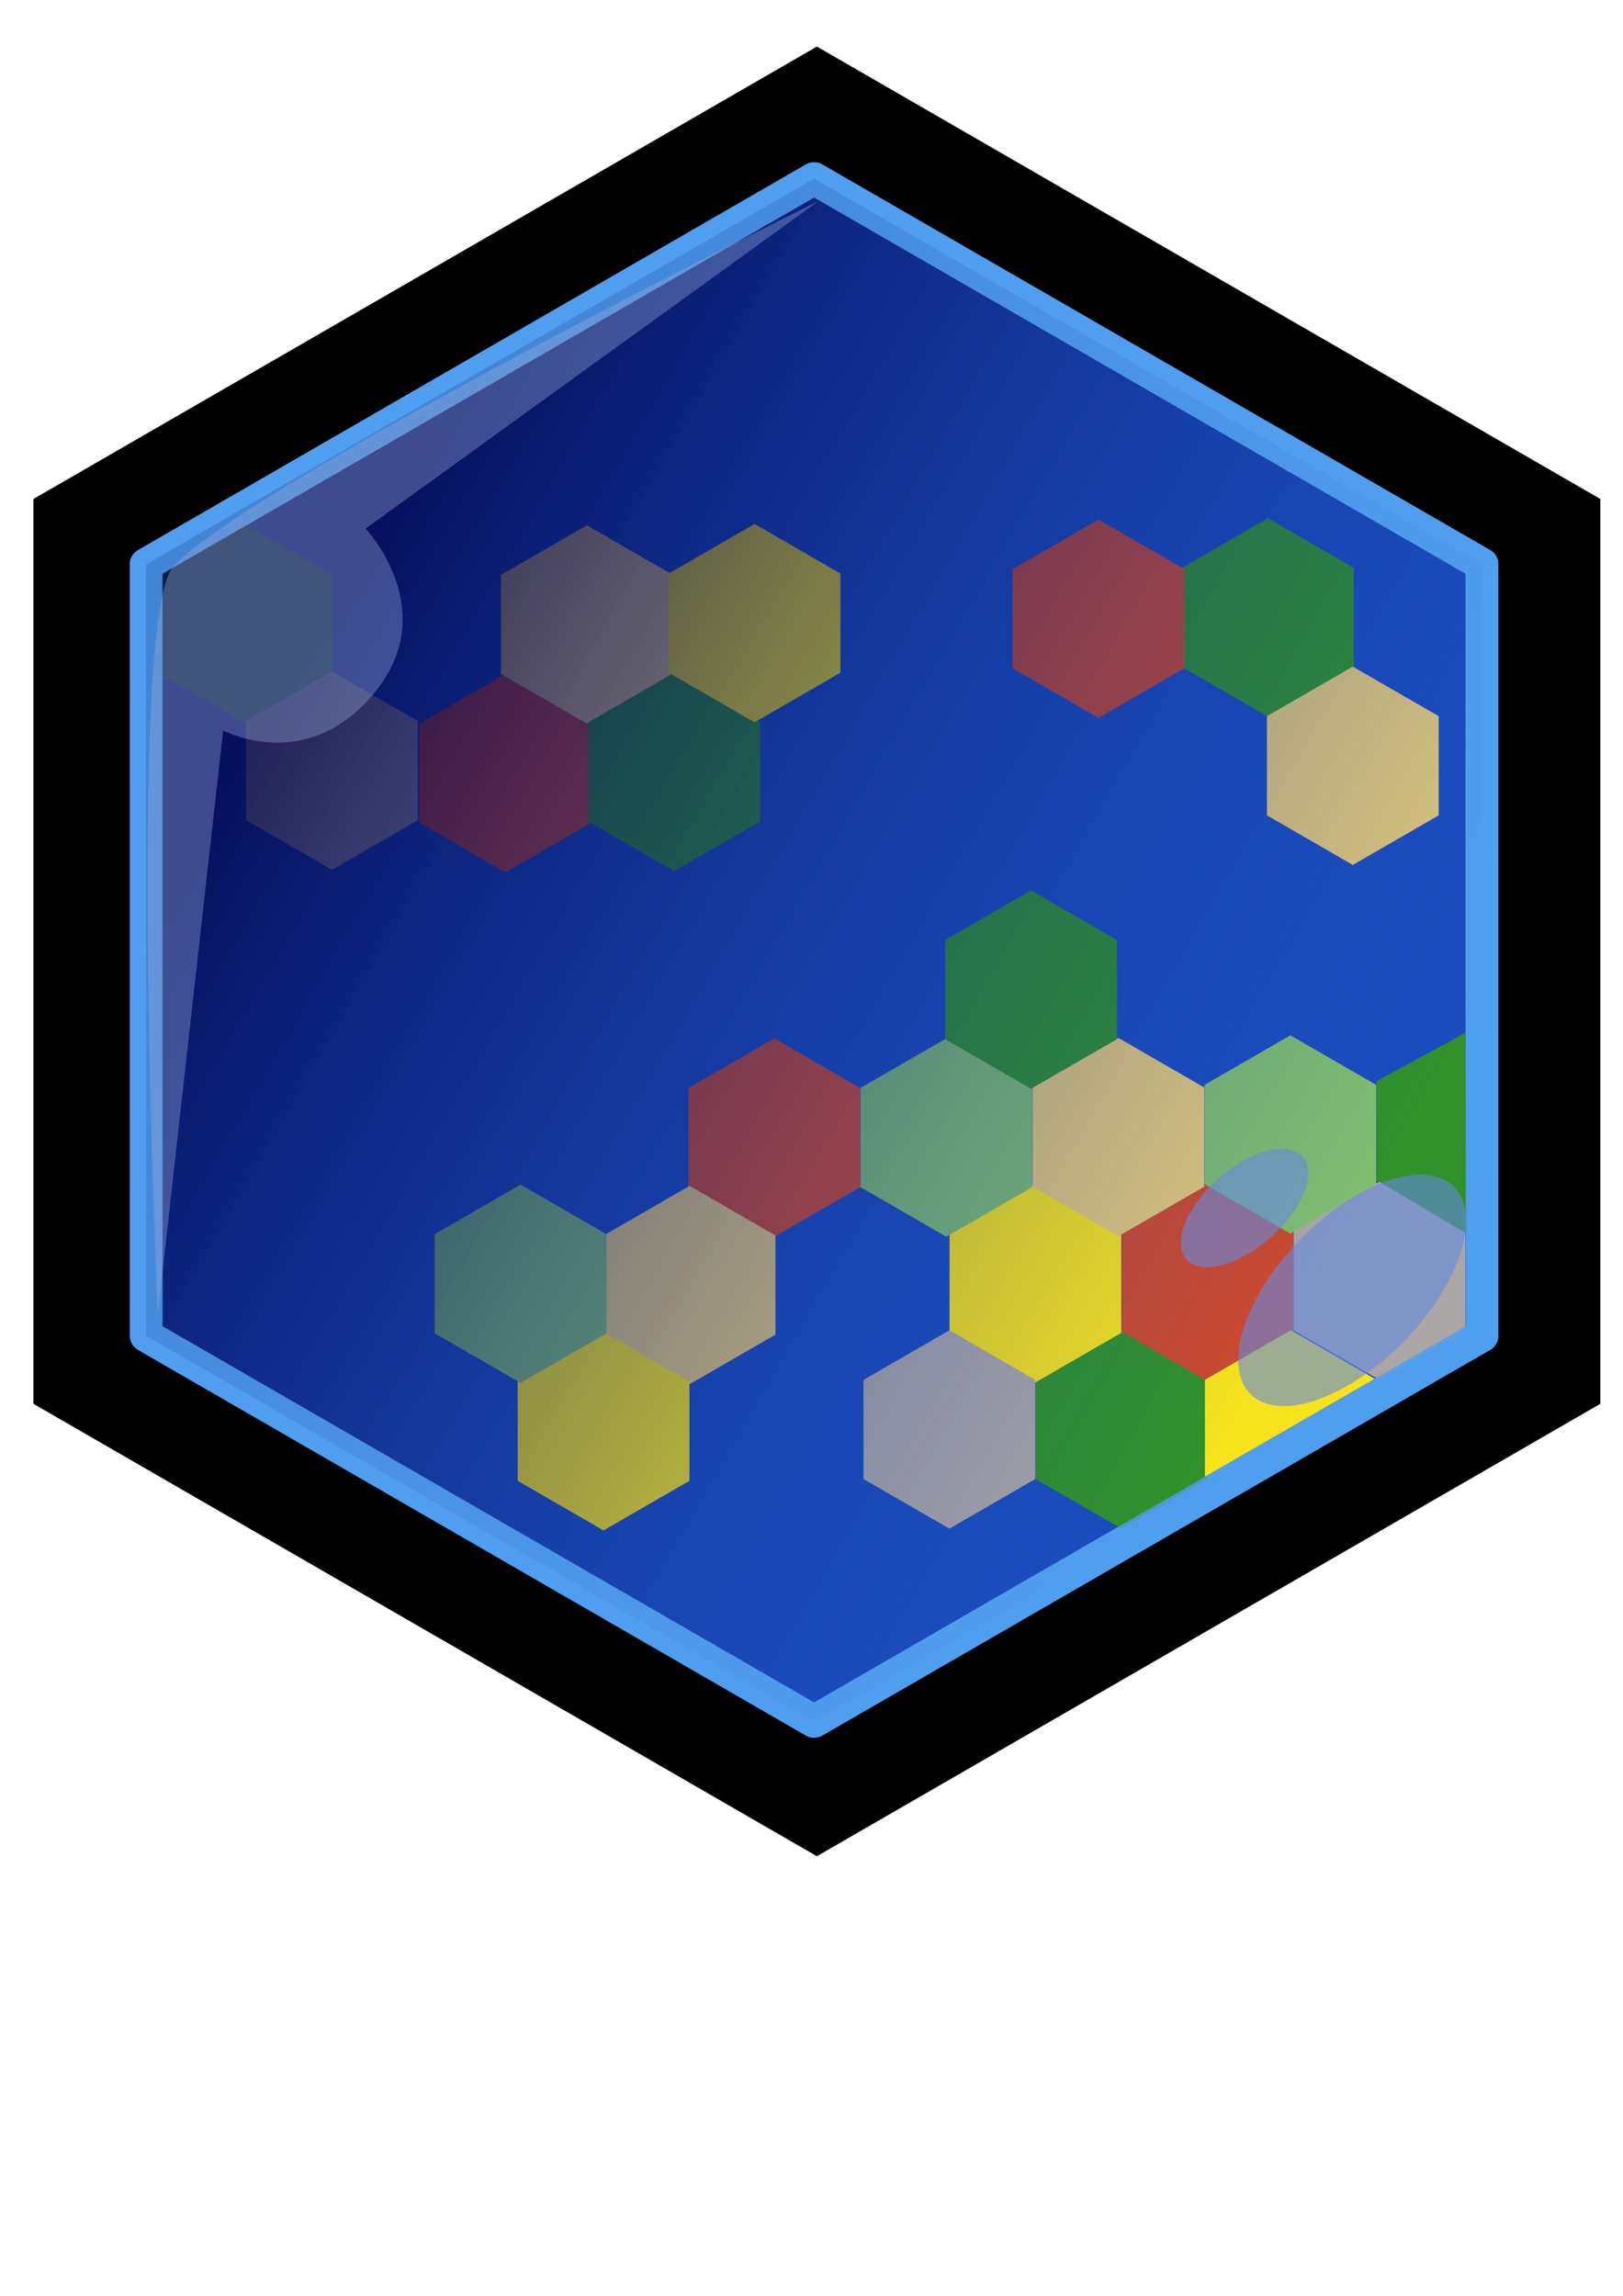 <?xml version="1.0" encoding="UTF-8" standalone="no"?>
<!-- Created with Inkscape (http://www.inkscape.org/) -->

<svg
   xmlns:dc="http://purl.org/dc/elements/1.1/"
   xmlns:cc="http://creativecommons.org/ns#"
   xmlns:rdf="http://www.w3.org/1999/02/22-rdf-syntax-ns#"
   xmlns:svg="http://www.w3.org/2000/svg"
   xmlns="http://www.w3.org/2000/svg"
   xmlns:xlink="http://www.w3.org/1999/xlink"
   xmlns:sodipodi="http://sodipodi.sourceforge.net/DTD/sodipodi-0.dtd"
   xmlns:inkscape="http://www.inkscape.org/namespaces/inkscape"
   width="744.094"
   height="1052.362"
   id="svg2"
   version="1.1"
   inkscape:version="0.47 r22583"
   sodipodi:docname="icon.svg"
   inkscape:export-filename="/home/Craig/Desktop/assets/icon.png"
   inkscape:export-xdpi="90"
   inkscape:export-ydpi="90">
  <defs
     id="defs4">
    <linearGradient
       id="linearGradient5080">
      <stop
         id="stop5082"
         offset="0"
         style="stop-color:#000000;stop-opacity:1;" />
      <stop
         id="stop5084"
         offset="1"
         style="stop-color:#a8a8a8;stop-opacity:0;" />
    </linearGradient>
    <linearGradient
       id="linearGradient4282">
      <stop
         style="stop-color:#000146;stop-opacity:1;"
         offset="0"
         id="stop4284" />
      <stop
         style="stop-color:#1b4cbd;stop-opacity:0;"
         offset="1"
         id="stop4286" />
    </linearGradient>
    <inkscape:perspective
       sodipodi:type="inkscape:persp3d"
       inkscape:vp_x="0 : 526.18109 : 1"
       inkscape:vp_y="0 : 1000 : 0"
       inkscape:vp_z="744.09448 : 526.18109 : 1"
       inkscape:persp3d-origin="372.04724 : 350.78739 : 1"
       id="perspective10" />
    <inkscape:perspective
       id="perspective3602"
       inkscape:persp3d-origin="0.5 : 0.33333333 : 1"
       inkscape:vp_z="1 : 0.5 : 1"
       inkscape:vp_y="0 : 1000 : 0"
       inkscape:vp_x="0 : 0.5 : 1"
       sodipodi:type="inkscape:persp3d" />
    <inkscape:perspective
       id="perspective3624"
       inkscape:persp3d-origin="0.5 : 0.33333333 : 1"
       inkscape:vp_z="1 : 0.5 : 1"
       inkscape:vp_y="0 : 1000 : 0"
       inkscape:vp_x="0 : 0.5 : 1"
       sodipodi:type="inkscape:persp3d" />
    <inkscape:perspective
       id="perspective3646"
       inkscape:persp3d-origin="0.5 : 0.33333333 : 1"
       inkscape:vp_z="1 : 0.5 : 1"
       inkscape:vp_y="0 : 1000 : 0"
       inkscape:vp_x="0 : 0.5 : 1"
       sodipodi:type="inkscape:persp3d" />
    <inkscape:perspective
       id="perspective3668"
       inkscape:persp3d-origin="0.5 : 0.33333333 : 1"
       inkscape:vp_z="1 : 0.5 : 1"
       inkscape:vp_y="0 : 1000 : 0"
       inkscape:vp_x="0 : 0.5 : 1"
       sodipodi:type="inkscape:persp3d" />
    <inkscape:perspective
       id="perspective3690"
       inkscape:persp3d-origin="0.5 : 0.33333333 : 1"
       inkscape:vp_z="1 : 0.5 : 1"
       inkscape:vp_y="0 : 1000 : 0"
       inkscape:vp_x="0 : 0.5 : 1"
       sodipodi:type="inkscape:persp3d" />
    <inkscape:perspective
       id="perspective3712"
       inkscape:persp3d-origin="0.5 : 0.33333333 : 1"
       inkscape:vp_z="1 : 0.5 : 1"
       inkscape:vp_y="0 : 1000 : 0"
       inkscape:vp_x="0 : 0.5 : 1"
       sodipodi:type="inkscape:persp3d" />
    <inkscape:perspective
       id="perspective3734"
       inkscape:persp3d-origin="0.5 : 0.33333333 : 1"
       inkscape:vp_z="1 : 0.5 : 1"
       inkscape:vp_y="0 : 1000 : 0"
       inkscape:vp_x="0 : 0.5 : 1"
       sodipodi:type="inkscape:persp3d" />
    <inkscape:perspective
       id="perspective3756"
       inkscape:persp3d-origin="0.5 : 0.33333333 : 1"
       inkscape:vp_z="1 : 0.5 : 1"
       inkscape:vp_y="0 : 1000 : 0"
       inkscape:vp_x="0 : 0.5 : 1"
       sodipodi:type="inkscape:persp3d" />
    <inkscape:perspective
       id="perspective3778"
       inkscape:persp3d-origin="0.5 : 0.33333333 : 1"
       inkscape:vp_z="1 : 0.5 : 1"
       inkscape:vp_y="0 : 1000 : 0"
       inkscape:vp_x="0 : 0.5 : 1"
       sodipodi:type="inkscape:persp3d" />
    <inkscape:perspective
       id="perspective3800"
       inkscape:persp3d-origin="0.5 : 0.33333333 : 1"
       inkscape:vp_z="1 : 0.5 : 1"
       inkscape:vp_y="0 : 1000 : 0"
       inkscape:vp_x="0 : 0.5 : 1"
       sodipodi:type="inkscape:persp3d" />
    <inkscape:perspective
       id="perspective3822"
       inkscape:persp3d-origin="0.5 : 0.33333333 : 1"
       inkscape:vp_z="1 : 0.5 : 1"
       inkscape:vp_y="0 : 1000 : 0"
       inkscape:vp_x="0 : 0.5 : 1"
       sodipodi:type="inkscape:persp3d" />
    <inkscape:perspective
       id="perspective3857"
       inkscape:persp3d-origin="0.5 : 0.33333333 : 1"
       inkscape:vp_z="1 : 0.5 : 1"
       inkscape:vp_y="0 : 1000 : 0"
       inkscape:vp_x="0 : 0.5 : 1"
       sodipodi:type="inkscape:persp3d" />
    <inkscape:perspective
       id="perspective3879"
       inkscape:persp3d-origin="0.5 : 0.33333333 : 1"
       inkscape:vp_z="1 : 0.5 : 1"
       inkscape:vp_y="0 : 1000 : 0"
       inkscape:vp_x="0 : 0.5 : 1"
       sodipodi:type="inkscape:persp3d" />
    <inkscape:perspective
       id="perspective3901"
       inkscape:persp3d-origin="0.5 : 0.33333333 : 1"
       inkscape:vp_z="1 : 0.5 : 1"
       inkscape:vp_y="0 : 1000 : 0"
       inkscape:vp_x="0 : 0.5 : 1"
       sodipodi:type="inkscape:persp3d" />
    <inkscape:perspective
       id="perspective3923"
       inkscape:persp3d-origin="0.5 : 0.33333333 : 1"
       inkscape:vp_z="1 : 0.5 : 1"
       inkscape:vp_y="0 : 1000 : 0"
       inkscape:vp_x="0 : 0.5 : 1"
       sodipodi:type="inkscape:persp3d" />
    <inkscape:perspective
       id="perspective3945"
       inkscape:persp3d-origin="0.5 : 0.33333333 : 1"
       inkscape:vp_z="1 : 0.5 : 1"
       inkscape:vp_y="0 : 1000 : 0"
       inkscape:vp_x="0 : 0.5 : 1"
       sodipodi:type="inkscape:persp3d" />
    <inkscape:perspective
       id="perspective3967"
       inkscape:persp3d-origin="0.5 : 0.33333333 : 1"
       inkscape:vp_z="1 : 0.5 : 1"
       inkscape:vp_y="0 : 1000 : 0"
       inkscape:vp_x="0 : 0.5 : 1"
       sodipodi:type="inkscape:persp3d" />
    <inkscape:perspective
       id="perspective3989"
       inkscape:persp3d-origin="0.5 : 0.33333333 : 1"
       inkscape:vp_z="1 : 0.5 : 1"
       inkscape:vp_y="0 : 1000 : 0"
       inkscape:vp_x="0 : 0.5 : 1"
       sodipodi:type="inkscape:persp3d" />
    <inkscape:perspective
       id="perspective4011"
       inkscape:persp3d-origin="0.5 : 0.33333333 : 1"
       inkscape:vp_z="1 : 0.5 : 1"
       inkscape:vp_y="0 : 1000 : 0"
       inkscape:vp_x="0 : 0.5 : 1"
       sodipodi:type="inkscape:persp3d" />
    <inkscape:perspective
       id="perspective4033"
       inkscape:persp3d-origin="0.5 : 0.33333333 : 1"
       inkscape:vp_z="1 : 0.5 : 1"
       inkscape:vp_y="0 : 1000 : 0"
       inkscape:vp_x="0 : 0.5 : 1"
       sodipodi:type="inkscape:persp3d" />
    <inkscape:perspective
       id="perspective4055"
       inkscape:persp3d-origin="0.5 : 0.33333333 : 1"
       inkscape:vp_z="1 : 0.5 : 1"
       inkscape:vp_y="0 : 1000 : 0"
       inkscape:vp_x="0 : 0.5 : 1"
       sodipodi:type="inkscape:persp3d" />
    <inkscape:perspective
       id="perspective4077"
       inkscape:persp3d-origin="0.5 : 0.33333333 : 1"
       inkscape:vp_z="1 : 0.5 : 1"
       inkscape:vp_y="0 : 1000 : 0"
       inkscape:vp_x="0 : 0.5 : 1"
       sodipodi:type="inkscape:persp3d" />
    <inkscape:perspective
       id="perspective4099"
       inkscape:persp3d-origin="0.5 : 0.33333333 : 1"
       inkscape:vp_z="1 : 0.5 : 1"
       inkscape:vp_y="0 : 1000 : 0"
       inkscape:vp_x="0 : 0.5 : 1"
       sodipodi:type="inkscape:persp3d" />
    <inkscape:perspective
       id="perspective4121"
       inkscape:persp3d-origin="0.5 : 0.33333333 : 1"
       inkscape:vp_z="1 : 0.5 : 1"
       inkscape:vp_y="0 : 1000 : 0"
       inkscape:vp_x="0 : 0.5 : 1"
       sodipodi:type="inkscape:persp3d" />
    <inkscape:perspective
       id="perspective4143"
       inkscape:persp3d-origin="0.5 : 0.33333333 : 1"
       inkscape:vp_z="1 : 0.5 : 1"
       inkscape:vp_y="0 : 1000 : 0"
       inkscape:vp_x="0 : 0.5 : 1"
       sodipodi:type="inkscape:persp3d" />
    <inkscape:perspective
       id="perspective4143-4"
       inkscape:persp3d-origin="0.5 : 0.33333333 : 1"
       inkscape:vp_z="1 : 0.5 : 1"
       inkscape:vp_y="0 : 1000 : 0"
       inkscape:vp_x="0 : 0.5 : 1"
       sodipodi:type="inkscape:persp3d" />
    <inkscape:perspective
       id="perspective4174"
       inkscape:persp3d-origin="0.5 : 0.33333333 : 1"
       inkscape:vp_z="1 : 0.5 : 1"
       inkscape:vp_y="0 : 1000 : 0"
       inkscape:vp_x="0 : 0.5 : 1"
       sodipodi:type="inkscape:persp3d" />
    <inkscape:perspective
       id="perspective4196"
       inkscape:persp3d-origin="0.5 : 0.33333333 : 1"
       inkscape:vp_z="1 : 0.5 : 1"
       inkscape:vp_y="0 : 1000 : 0"
       inkscape:vp_x="0 : 0.5 : 1"
       sodipodi:type="inkscape:persp3d" />
    <inkscape:perspective
       id="perspective4220"
       inkscape:persp3d-origin="0.5 : 0.33333333 : 1"
       inkscape:vp_z="1 : 0.5 : 1"
       inkscape:vp_y="0 : 1000 : 0"
       inkscape:vp_x="0 : 0.5 : 1"
       sodipodi:type="inkscape:persp3d" />
    <inkscape:perspective
       id="perspective4246"
       inkscape:persp3d-origin="0.5 : 0.33333333 : 1"
       inkscape:vp_z="1 : 0.5 : 1"
       inkscape:vp_y="0 : 1000 : 0"
       inkscape:vp_x="0 : 0.5 : 1"
       sodipodi:type="inkscape:persp3d" />
    <inkscape:perspective
       id="perspective4268"
       inkscape:persp3d-origin="0.5 : 0.33333333 : 1"
       inkscape:vp_z="1 : 0.5 : 1"
       inkscape:vp_y="0 : 1000 : 0"
       inkscape:vp_x="0 : 0.5 : 1"
       sodipodi:type="inkscape:persp3d" />
    <linearGradient
       inkscape:collect="always"
       xlink:href="#linearGradient4282"
       id="linearGradient4292"
       x1="4.593"
       y1="174.897"
       x2="478.929"
       y2="448.755"
       gradientUnits="userSpaceOnUse" />
    <inkscape:perspective
       id="perspective4872"
       inkscape:persp3d-origin="0.5 : 0.33333333 : 1"
       inkscape:vp_z="1 : 0.5 : 1"
       inkscape:vp_y="0 : 1000 : 0"
       inkscape:vp_x="0 : 0.5 : 1"
       sodipodi:type="inkscape:persp3d" />
    <inkscape:perspective
       id="perspective4894"
       inkscape:persp3d-origin="0.5 : 0.33333333 : 1"
       inkscape:vp_z="1 : 0.5 : 1"
       inkscape:vp_y="0 : 1000 : 0"
       inkscape:vp_x="0 : 0.5 : 1"
       sodipodi:type="inkscape:persp3d" />
    <inkscape:perspective
       id="perspective4919"
       inkscape:persp3d-origin="0.5 : 0.33333333 : 1"
       inkscape:vp_z="1 : 0.5 : 1"
       inkscape:vp_y="0 : 1000 : 0"
       inkscape:vp_x="0 : 0.5 : 1"
       sodipodi:type="inkscape:persp3d" />
    <linearGradient
       inkscape:collect="always"
       xlink:href="#linearGradient4282-4"
       id="linearGradient4292-6"
       x1="4.593"
       y1="174.897"
       x2="478.929"
       y2="448.755"
       gradientUnits="userSpaceOnUse" />
    <linearGradient
       id="linearGradient4282-4">
      <stop
         style="stop-color:#000146;stop-opacity:1;"
         offset="0"
         id="stop4284-7" />
      <stop
         style="stop-color:#1b4cbd;stop-opacity:0;"
         offset="1"
         id="stop4286-3" />
    </linearGradient>
    <linearGradient
       inkscape:collect="always"
       xlink:href="#linearGradient5080"
       id="linearGradient4957"
       x1="889.572"
       y1="457.528"
       x2="1349.077"
       y2="917.033"
       gradientUnits="userSpaceOnUse"
       gradientTransform="matrix(1.11,0,0,1.148,-111.88,832.36)" />
    <inkscape:perspective
       id="perspective4967"
       inkscape:persp3d-origin="0.5 : 0.33333333 : 1"
       inkscape:vp_z="1 : 0.5 : 1"
       inkscape:vp_y="0 : 1000 : 0"
       inkscape:vp_x="0 : 0.5 : 1"
       sodipodi:type="inkscape:persp3d" />
    <linearGradient
       inkscape:collect="always"
       xlink:href="#linearGradient4282-8"
       id="linearGradient4292-3"
       x1="4.593"
       y1="174.897"
       x2="478.929"
       y2="448.755"
       gradientUnits="userSpaceOnUse" />
    <linearGradient
       id="linearGradient4282-8">
      <stop
         style="stop-color:#000146;stop-opacity:1;"
         offset="0"
         id="stop4284-0" />
      <stop
         style="stop-color:#1b4cbd;stop-opacity:0;"
         offset="1"
         id="stop4286-2" />
    </linearGradient>
  </defs>
  <sodipodi:namedview
     id="base"
     pagecolor="#ffffff"
     bordercolor="#666666"
     borderopacity="1.0"
     inkscape:pageopacity="0.0"
     inkscape:pageshadow="2"
     inkscape:zoom="0.2799099"
     inkscape:cx="-92.816408"
     inkscape:cy="651.78131"
     inkscape:document-units="px"
     inkscape:current-layer="layer1"
     showgrid="false"
     inkscape:window-width="1680"
     inkscape:window-height="1002"
     inkscape:window-x="0"
     inkscape:window-y="0"
     inkscape:window-maximized="1">
    <inkscape:grid
       type="xygrid"
       id="grid4234" />
  </sodipodi:namedview>
  <g
     inkscape:label="Layer 1"
     inkscape:groupmode="layer"
     id="layer1">
    <path
       sodipodi:type="star"
       style="fill:#000000;fill-opacity:1;fill-rule:nonzero;stroke:none"
       id="path2818-7"
       sodipodi:sides="6"
       sodipodi:cx="318.30984"
       sodipodi:cy="174.89738"
       sodipodi:r1="353.58847"
       sodipodi:r2="306.21658"
       sodipodi:arg1="-1.5707963"
       sodipodi:arg2="-1.0471976"
       inkscape:flatsided="true"
       inkscape:rounded="0"
       inkscape:randomized="0"
       d="M 318.31,-178.691 624.526,-1.897 624.526,351.692 318.31,528.486 12.093,351.692 12.093,-1.897 318.31,-178.691 z"
       transform="matrix(1.173,0,0,1.173,1.14,230.949)" />
    <path
       sodipodi:type="star"
       style="fill:#1b4cbd;fill-opacity:1;fill-rule:nonzero;stroke:#509ef0;stroke-width:15;stroke-linecap:butt;stroke-linejoin:round;stroke-miterlimit:4;stroke-opacity:1;stroke-dasharray:none;stroke-dashoffset:0;opacity:1"
       id="path2818"
       sodipodi:sides="6"
       sodipodi:cx="318.30984"
       sodipodi:cy="174.89738"
       sodipodi:r1="353.58847"
       sodipodi:r2="306.21658"
       sodipodi:arg1="-1.5707963"
       sodipodi:arg2="-1.0471976"
       inkscape:flatsided="true"
       inkscape:rounded="0"
       inkscape:randomized="0"
       d="M 318.31,-178.691 624.526,-1.897 624.526,351.692 318.31,528.486 12.093,351.692 12.093,-1.897 318.31,-178.691 z"
       transform="translate(54.93,260.563)" />
    <path
       sodipodi:type="star"
       style="fill:#f6e31b;fill-opacity:1;fill-rule:nonzero;stroke:none"
       id="path3592"
       sodipodi:sides="6"
       sodipodi:cx="-260.56339"
       sodipodi:cy="214.33401"
       sodipodi:r1="60.938896"
       sodipodi:r2="52.774632"
       sodipodi:arg1="1.0471976"
       sodipodi:arg2="1.5707963"
       inkscape:flatsided="true"
       inkscape:rounded="0"
       inkscape:randomized="0"
       d="m -230.094,267.109 -60.939,0 -30.469,-52.775 30.469,-52.775 60.939,0 30.469,52.775 -30.469,52.775 z"
       transform="matrix(0,-0.746,0.746,0,-738.84,-25.391)" />
    <path
       sodipodi:type="star"
       style="fill:#31912b;fill-opacity:1;fill-rule:nonzero;stroke:none"
       id="path3592-5"
       sodipodi:sides="6"
       sodipodi:cx="-260.56339"
       sodipodi:cy="214.33401"
       sodipodi:r1="60.938896"
       sodipodi:r2="52.774632"
       sodipodi:arg1="1.0471976"
       sodipodi:arg2="1.5707963"
       inkscape:flatsided="true"
       inkscape:rounded="0"
       inkscape:randomized="0"
       d="m -230.094,267.109 -60.939,0 -30.469,-52.775 30.469,-52.775 60.939,0 30.469,52.775 -30.469,52.775 z"
       transform="matrix(0,-0.746,0.746,0,-627.572,-23.315)" />
    <path
       sodipodi:type="star"
       style="fill:#cc492d;fill-opacity:1;fill-rule:nonzero;stroke:none"
       id="path3592-5-2"
       sodipodi:sides="6"
       sodipodi:cx="-260.56339"
       sodipodi:cy="214.33401"
       sodipodi:r1="60.938896"
       sodipodi:r2="52.774632"
       sodipodi:arg1="1.0471976"
       sodipodi:arg2="1.5707963"
       inkscape:flatsided="true"
       inkscape:rounded="0"
       inkscape:randomized="0"
       d="m -230.094,267.109 -60.939,0 -30.469,-52.775 30.469,-52.775 60.939,0 30.469,52.775 -30.469,52.775 z"
       transform="matrix(0,-0.746,0.746,0,-738.84,82.319)" />
    <path
       sodipodi:type="star"
       style="fill:#aaa6a6;fill-opacity:1;fill-rule:nonzero;stroke:none"
       id="path3592-5-2-0"
       sodipodi:sides="6"
       sodipodi:cx="-260.56339"
       sodipodi:cy="214.33401"
       sodipodi:r1="60.938896"
       sodipodi:r2="52.774632"
       sodipodi:arg1="1.0471976"
       sodipodi:arg2="1.5707963"
       inkscape:flatsided="true"
       inkscape:rounded="0"
       inkscape:randomized="0"
       d="m -230.094,267.109 -60.939,0 -30.469,-52.775 30.469,-52.775 60.939,0 30.469,52.775 -30.469,52.775 z"
       transform="matrix(0,-0.746,0.746,0,-628.981,82.319)" />
    <path
       sodipodi:type="star"
       style="fill:#7fbd6f;fill-opacity:1;fill-rule:nonzero;stroke:none"
       id="path3592-5-1"
       sodipodi:sides="6"
       sodipodi:cx="-260.56339"
       sodipodi:cy="214.33401"
       sodipodi:r1="60.938896"
       sodipodi:r2="52.774632"
       sodipodi:arg1="1.0471976"
       sodipodi:arg2="1.5707963"
       inkscape:flatsided="true"
       inkscape:rounded="0"
       inkscape:randomized="0"
       d="m -230.094,267.109 -60.939,0 -30.469,-52.775 30.469,-52.775 60.939,0 30.469,52.775 -30.469,52.775 z"
       transform="matrix(0,-0.746,0.746,0,-520.53,-23.315)" />
    <path
       sodipodi:type="star"
       style="fill:#e2c878;fill-opacity:1;fill-rule:nonzero;stroke:none"
       id="path3592-6"
       sodipodi:sides="6"
       sodipodi:cx="-260.56339"
       sodipodi:cy="214.33401"
       sodipodi:r1="60.938896"
       sodipodi:r2="52.774632"
       sodipodi:arg1="1.0471976"
       sodipodi:arg2="1.5707963"
       inkscape:flatsided="true"
       inkscape:rounded="0"
       inkscape:randomized="0"
       d="m -230.094,267.109 -60.939,0 -30.469,-52.775 30.469,-52.775 60.939,0 30.469,52.775 -30.469,52.775 z"
       transform="matrix(0,-0.746,0.746,0,-517.713,80.91)" />
    <path
       sodipodi:type="star"
       style="fill:#31912b;fill-opacity:1;fill-rule:nonzero;stroke:none"
       id="path3592-5-7"
       sodipodi:sides="6"
       sodipodi:cx="-260.56339"
       sodipodi:cy="214.33401"
       sodipodi:r1="60.938896"
       sodipodi:r2="52.774632"
       sodipodi:arg1="1.0471976"
       sodipodi:arg2="1.5707963"
       inkscape:flatsided="true"
       inkscape:rounded="0"
       inkscape:randomized="0"
       d="m -230.094,267.109 -60.939,0 -30.469,-52.775 30.469,-52.775 60.939,0 30.469,52.775 -30.469,52.775 z"
       transform="matrix(0,-0.746,0.746,0,354.242,460.861)" />
    <path
       sodipodi:type="star"
       style="fill:#cc492d;fill-opacity:1;fill-rule:nonzero;stroke:none"
       id="path3592-5-2-4"
       sodipodi:sides="6"
       sodipodi:cx="-260.56339"
       sodipodi:cy="214.33401"
       sodipodi:r1="60.938896"
       sodipodi:r2="52.774632"
       sodipodi:arg1="1.0471976"
       sodipodi:arg2="1.5707963"
       inkscape:flatsided="true"
       inkscape:rounded="0"
       inkscape:randomized="0"
       d="m -230.094,267.109 -60.939,0 -30.469,-52.775 30.469,-52.775 60.939,0 30.469,52.775 -30.469,52.775 z"
       transform="matrix(0,-0.746,0.746,0,393.679,393.255)" />
    <path
       sodipodi:type="star"
       style="fill:#f6e31b;fill-opacity:1;fill-rule:nonzero;stroke:none"
       id="path3592-3"
       sodipodi:sides="6"
       sodipodi:cx="-260.56339"
       sodipodi:cy="214.33401"
       sodipodi:r1="60.938896"
       sodipodi:r2="52.774632"
       sodipodi:arg1="1.0471976"
       sodipodi:arg2="1.5707963"
       inkscape:flatsided="true"
       inkscape:rounded="0"
       inkscape:randomized="0"
       d="m -230.094,267.109 -60.939,0 -30.469,-52.775 30.469,-52.775 60.939,0 30.469,52.775 -30.469,52.775 z"
       transform="matrix(0,-0.746,0.746,0,314.806,393.847)" />
    <path
       sodipodi:type="star"
       style="fill:#aaa6a6;fill-opacity:1;fill-rule:nonzero;stroke:none"
       id="path3592-5-2-0-1"
       sodipodi:sides="6"
       sodipodi:cx="-260.56339"
       sodipodi:cy="214.33401"
       sodipodi:r1="60.938896"
       sodipodi:r2="52.774632"
       sodipodi:arg1="1.0471976"
       sodipodi:arg2="1.5707963"
       inkscape:flatsided="true"
       inkscape:rounded="0"
       inkscape:randomized="0"
       d="m -230.094,267.109 -60.939,0 -30.469,-52.775 30.469,-52.775 60.939,0 30.469,52.775 -30.469,52.775 z"
       transform="matrix(0,-0.746,0.746,0,275.369,460.861)" />
    <path
       sodipodi:type="star"
       style="fill:#e2c878;fill-opacity:1;fill-rule:nonzero;stroke:none"
       id="path3592-6-3"
       sodipodi:sides="6"
       sodipodi:cx="-260.56339"
       sodipodi:cy="214.33401"
       sodipodi:r1="60.938896"
       sodipodi:r2="52.774632"
       sodipodi:arg1="1.0471976"
       sodipodi:arg2="1.5707963"
       inkscape:flatsided="true"
       inkscape:rounded="0"
       inkscape:randomized="0"
       d="m -230.094,267.109 -60.939,0 -30.469,-52.775 30.469,-52.775 60.939,0 30.469,52.775 -30.469,52.775 z"
       transform="matrix(0,-0.746,0.746,0,352.834,326.833)" />
    <path
       sodipodi:type="star"
       style="fill:#7fbd6f;fill-opacity:1;fill-rule:nonzero;stroke:none"
       id="path3592-5-1-9"
       sodipodi:sides="6"
       sodipodi:cx="-260.56339"
       sodipodi:cy="214.33401"
       sodipodi:r1="60.938896"
       sodipodi:r2="52.774632"
       sodipodi:arg1="1.0471976"
       sodipodi:arg2="1.5707963"
       inkscape:flatsided="true"
       inkscape:rounded="0"
       inkscape:randomized="0"
       d="m -230.094,267.109 -60.939,0 -30.469,-52.775 30.469,-52.775 60.939,0 30.469,52.775 -30.469,52.775 z"
       transform="matrix(0,-0.746,0.746,0,273.961,327.058)" />
    <path
       sodipodi:type="star"
       style="fill:#31912b;fill-opacity:1;fill-rule:nonzero;stroke:none"
       id="path3592-5-8"
       sodipodi:sides="6"
       sodipodi:cx="-260.56339"
       sodipodi:cy="214.33401"
       sodipodi:r1="60.938896"
       sodipodi:r2="52.774632"
       sodipodi:arg1="1.0471976"
       sodipodi:arg2="1.5707963"
       inkscape:flatsided="true"
       inkscape:rounded="0"
       inkscape:randomized="0"
       d="m -230.094,267.109 -60.939,0 -30.469,-52.775 30.469,-52.775 60.939,0 30.469,52.775 -30.469,52.775 z"
       transform="matrix(0,-0.746,0.746,0,312.806,259.227)" />
    <path
       sodipodi:type="star"
       style="fill:#aaa6a6;fill-opacity:1;fill-rule:nonzero;stroke:none"
       id="path3592-5-2-0-2"
       sodipodi:sides="6"
       sodipodi:cx="-260.56339"
       sodipodi:cy="214.33401"
       sodipodi:r1="60.938896"
       sodipodi:r2="52.774632"
       sodipodi:arg1="1.0471976"
       sodipodi:arg2="1.5707963"
       inkscape:flatsided="true"
       inkscape:rounded="0"
       inkscape:randomized="0"
       d="m -230.094,267.109 -60.939,0 -30.469,-52.775 30.469,-52.775 60.939,0 30.469,52.775 -30.469,52.775 z"
       transform="matrix(0,-0.746,0.746,0,472.552,392.664)" />
    <path
       sodipodi:type="star"
       style="fill:#7fbd6f;fill-opacity:1;fill-rule:nonzero;stroke:none"
       id="path3592-5-1-6"
       sodipodi:sides="6"
       sodipodi:cx="-260.56339"
       sodipodi:cy="214.33401"
       sodipodi:r1="60.938896"
       sodipodi:r2="52.774632"
       sodipodi:arg1="1.0471976"
       sodipodi:arg2="1.5707963"
       inkscape:flatsided="true"
       inkscape:rounded="0"
       inkscape:randomized="0"
       d="m -230.094,267.109 -60.939,0 -30.469,-52.775 30.469,-52.775 60.939,0 30.469,52.775 -30.469,52.775 z"
       transform="matrix(0,-0.746,0.746,0,431.707,325.649)" />
    <path
       sodipodi:type="star"
       style="fill:#cc492d;fill-opacity:1;fill-rule:nonzero;stroke:none"
       id="path3592-5-2-2"
       sodipodi:sides="6"
       sodipodi:cx="-260.56339"
       sodipodi:cy="214.33401"
       sodipodi:r1="60.938896"
       sodipodi:r2="52.774632"
       sodipodi:arg1="1.0471976"
       sodipodi:arg2="1.5707963"
       inkscape:flatsided="true"
       inkscape:rounded="0"
       inkscape:randomized="0"
       d="m -230.094,267.109 -60.939,0 -30.469,-52.775 30.469,-52.775 60.939,0 30.469,52.775 -30.469,52.775 z"
       transform="matrix(0,-0.746,0.746,0,195.087,327.058)" />
    <path
       sodipodi:type="star"
       style="fill:#e2c878;fill-opacity:1;fill-rule:nonzero;stroke:none"
       id="path3592-6-0"
       sodipodi:sides="6"
       sodipodi:cx="-260.56339"
       sodipodi:cy="214.33401"
       sodipodi:r1="60.938896"
       sodipodi:r2="52.774632"
       sodipodi:arg1="1.0471976"
       sodipodi:arg2="1.5707963"
       inkscape:flatsided="true"
       inkscape:rounded="0"
       inkscape:randomized="0"
       d="m -230.094,267.109 -60.939,0 -30.469,-52.775 30.469,-52.775 60.939,0 30.469,52.775 -30.469,52.775 z"
       transform="matrix(0,-0.746,0.746,0,156.242,394.664)" />
    <path
       sodipodi:type="star"
       style="fill:#f6e31b;fill-opacity:1;fill-rule:nonzero;stroke:none"
       id="path3592-1"
       sodipodi:sides="6"
       sodipodi:cx="-260.56339"
       sodipodi:cy="214.33401"
       sodipodi:r1="60.938896"
       sodipodi:r2="52.774632"
       sodipodi:arg1="1.0471976"
       sodipodi:arg2="1.5707963"
       inkscape:flatsided="true"
       inkscape:rounded="0"
       inkscape:randomized="0"
       d="m -230.094,267.109 -60.939,0 -30.469,-52.775 30.469,-52.775 60.939,0 30.469,52.775 -30.469,52.775 z"
       transform="matrix(0,-0.746,0.746,0,116.806,461.678)" />
    <path
       sodipodi:type="star"
       style="fill:#7fbd6f;fill-opacity:1;fill-rule:nonzero;stroke:none"
       id="path3592-5-1-2"
       sodipodi:sides="6"
       sodipodi:cx="-260.56339"
       sodipodi:cy="214.33401"
       sodipodi:r1="60.938896"
       sodipodi:r2="52.774632"
       sodipodi:arg1="1.0471976"
       sodipodi:arg2="1.5707963"
       inkscape:flatsided="true"
       inkscape:rounded="0"
       inkscape:randomized="0"
       d="m -230.094,267.109 -60.939,0 -30.469,-52.775 30.469,-52.775 60.939,0 30.469,52.775 -30.469,52.775 z"
       transform="matrix(0,-0.746,0.746,0,78.777,394.072)" />
    <path
       sodipodi:type="star"
       style="fill:#31912b;fill-opacity:1;fill-rule:nonzero;stroke:none"
       id="path3592-5-26"
       sodipodi:sides="6"
       sodipodi:cx="-260.56339"
       sodipodi:cy="214.33401"
       sodipodi:r1="60.938896"
       sodipodi:r2="52.774632"
       sodipodi:arg1="1.0471976"
       sodipodi:arg2="1.5707963"
       inkscape:flatsided="true"
       inkscape:rounded="0"
       inkscape:randomized="0"
       d="m -230.094,267.109 -60.939,0 -30.469,-52.775 30.469,-52.775 60.939,0 30.469,52.775 -30.469,52.775 z"
       transform="matrix(0,-0.746,0.746,0,-47.166,91.847)" />
    <path
       sodipodi:type="star"
       style="fill:#aaa6a6;fill-opacity:1;fill-rule:nonzero;stroke:none"
       id="path3592-5-2-0-11"
       sodipodi:sides="6"
       sodipodi:cx="-260.56339"
       sodipodi:cy="214.33401"
       sodipodi:r1="60.938896"
       sodipodi:r2="52.774632"
       sodipodi:arg1="1.0471976"
       sodipodi:arg2="1.5707963"
       inkscape:flatsided="true"
       inkscape:rounded="0"
       inkscape:randomized="0"
       d="m -230.094,267.109 -60.939,0 -30.469,-52.775 30.469,-52.775 60.939,0 30.469,52.775 -30.469,52.775 z"
       transform="matrix(0,-0.746,0.746,0,-7.73,158.861)" />
    <path
       sodipodi:type="star"
       style="fill:#cc492d;fill-opacity:1;fill-rule:nonzero;stroke:none"
       id="path3592-5-2-5"
       sodipodi:sides="6"
       sodipodi:cx="-260.56339"
       sodipodi:cy="214.33401"
       sodipodi:r1="60.938896"
       sodipodi:r2="52.774632"
       sodipodi:arg1="1.0471976"
       sodipodi:arg2="1.5707963"
       inkscape:flatsided="true"
       inkscape:rounded="0"
       inkscape:randomized="0"
       d="m -230.094,267.109 -60.939,0 -30.469,-52.775 30.469,-52.775 60.939,0 30.469,52.775 -30.469,52.775 z"
       transform="matrix(0,-0.746,0.746,0,71.735,160.044)" />
    <path
       sodipodi:type="star"
       style="fill:#e2c878;fill-opacity:1;fill-rule:nonzero;stroke:none"
       id="path3592-6-5"
       sodipodi:sides="6"
       sodipodi:cx="-260.56339"
       sodipodi:cy="214.33401"
       sodipodi:r1="60.938896"
       sodipodi:r2="52.774632"
       sodipodi:arg1="1.0471976"
       sodipodi:arg2="1.5707963"
       inkscape:flatsided="true"
       inkscape:rounded="0"
       inkscape:randomized="0"
       d="m -230.094,267.109 -60.939,0 -30.469,-52.775 30.469,-52.775 60.939,0 30.469,52.775 -30.469,52.775 z"
       transform="matrix(0,-0.746,0.746,0,109.172,91.847)" />
    <path
       sodipodi:type="star"
       style="fill:#31912b;fill-opacity:1;fill-rule:nonzero;stroke:none"
       id="path3592-5-85"
       sodipodi:sides="6"
       sodipodi:cx="-260.56339"
       sodipodi:cy="214.33401"
       sodipodi:r1="60.938896"
       sodipodi:r2="52.774632"
       sodipodi:arg1="1.0471976"
       sodipodi:arg2="1.5707963"
       inkscape:flatsided="true"
       inkscape:rounded="0"
       inkscape:randomized="0"
       d="m -230.094,267.109 -60.939,0 -30.469,-52.775 30.469,-52.775 60.939,0 30.469,52.775 -30.469,52.775 z"
       transform="matrix(0,-0.746,0.746,0,149.2,159.452)" />
    <path
       sodipodi:type="star"
       style="fill:#f6e31b;fill-opacity:1;fill-rule:nonzero;stroke:none"
       id="path3592-4"
       sodipodi:sides="6"
       sodipodi:cx="-260.56339"
       sodipodi:cy="214.33401"
       sodipodi:r1="60.938896"
       sodipodi:r2="52.774632"
       sodipodi:arg1="1.0471976"
       sodipodi:arg2="1.5707963"
       inkscape:flatsided="true"
       inkscape:rounded="0"
       inkscape:randomized="0"
       d="m -230.094,267.109 -60.939,0 -30.469,-52.775 30.469,-52.775 60.939,0 30.469,52.775 -30.469,52.775 z"
       transform="matrix(0,-0.746,0.746,0,186.045,91.255)" />
    <path
       sodipodi:type="star"
       style="fill:#31912b;fill-opacity:1;fill-rule:nonzero;stroke:none"
       id="path3592-5-5"
       sodipodi:sides="6"
       sodipodi:cx="-260.56339"
       sodipodi:cy="214.33401"
       sodipodi:r1="60.938896"
       sodipodi:r2="52.774632"
       sodipodi:arg1="1.0471976"
       sodipodi:arg2="1.5707963"
       inkscape:flatsided="true"
       inkscape:rounded="0"
       inkscape:randomized="0"
       d="m -230.094,267.109 -60.939,0 -30.469,-52.775 30.469,-52.775 60.939,0 30.469,52.775 -30.469,52.775 z"
       transform="matrix(0,-0.746,0.746,0,421.397,88.635)" />
    <path
       sodipodi:type="star"
       style="fill:#cc492d;fill-opacity:1;fill-rule:nonzero;stroke:none"
       id="path3592-5-2-8"
       sodipodi:sides="6"
       sodipodi:cx="-260.56339"
       sodipodi:cy="214.33401"
       sodipodi:r1="60.938896"
       sodipodi:r2="52.774632"
       sodipodi:arg1="1.0471976"
       sodipodi:arg2="1.5707963"
       inkscape:flatsided="true"
       inkscape:rounded="0"
       inkscape:randomized="0"
       d="m -230.094,267.109 -60.939,0 -30.469,-52.775 30.469,-52.775 60.939,0 30.469,52.775 -30.469,52.775 z"
       transform="matrix(0,-0.746,0.746,0,343.707,89.227)" />
    <path
       sodipodi:type="star"
       style="fill:#e2c878;fill-opacity:1;fill-rule:nonzero;stroke:none"
       id="path3592-6-1"
       sodipodi:sides="6"
       sodipodi:cx="-260.56339"
       sodipodi:cy="214.33401"
       sodipodi:r1="60.938896"
       sodipodi:r2="52.774632"
       sodipodi:arg1="1.0471976"
       sodipodi:arg2="1.5707963"
       inkscape:flatsided="true"
       inkscape:rounded="0"
       inkscape:randomized="0"
       d="m -230.094,267.109 -60.939,0 -30.469,-52.775 30.469,-52.775 60.939,0 30.469,52.775 -30.469,52.775 z"
       transform="matrix(0,-0.746,0.746,0,460.327,156.635)" />
    <path
       style="fill:#f6e31b;fill-opacity:1;stroke:none"
       d="m 552.415,676.927 0,-44.43 39.375,-22.733 38.541,22.252 -77.916,44.912 z"
       id="path4236" />
    <path
       style="fill:#31912b;fill-opacity:1;stroke:none"
       d="m 672.575,565.508 -41.44,-24.437 0,-45.466 40.763,-22.252 0.677,92.155 z"
       id="path4236-1"
       sodipodi:nodetypes="ccccc" />
    <path
       sodipodi:type="star"
       style="fill:url(#linearGradient4292);fill-opacity:1;fill-rule:nonzero;stroke:#509ef0;stroke-width:15;stroke-linecap:butt;stroke-linejoin:round;stroke-miterlimit:4;stroke-opacity:1;stroke-dasharray:none;stroke-dashoffset:0;opacity:0.798"
       id="path2818-6"
       sodipodi:sides="6"
       sodipodi:cx="318.30984"
       sodipodi:cy="174.89738"
       sodipodi:r1="353.58847"
       sodipodi:r2="306.21658"
       sodipodi:arg1="-1.5707963"
       sodipodi:arg2="-1.0471976"
       inkscape:flatsided="true"
       inkscape:rounded="0"
       inkscape:randomized="0"
       d="M 318.31,-178.691 624.526,-1.897 624.526,351.692 318.31,528.486 12.093,351.692 12.093,-1.897 318.31,-178.691 z"
       transform="translate(54.93,260.563)" />
    <path
       style="fill:#9aaddc;fill-opacity:0.377;stroke:none"
       d="m 72.349,602.411 c 0,0 -14.459,-319.937 7.199,-342.857 C 117.286,219.616 375.457,92.06 375.457,92.06 L 167.632,242.295 c 0,0 35.278,37.226 4.069,75.207 -31.209,37.981 -69.394,17.281 -69.394,17.281 L 72.349,602.411 z"
       id="path4116-2"
       sodipodi:nodetypes="cscczcc" />
    <path
       sodipodi:type="arc"
       style="fill:#658add;fill-opacity:0.605;fill-rule:nonzero;stroke:none"
       id="path3988"
       sodipodi:cx="526.76056"
       sodipodi:cy="745.31995"
       sodipodi:rx="45.070423"
       sodipodi:ry="22.535212"
       d="m 571.831,745.32 a 45.07,22.535 0 1 1 -90.141,0 45.07,22.535 0 1 1 90.141,0 z"
       transform="matrix(1.033,-1.056,1.053,1.039,-709.062,373.335)" />
    <path
       sodipodi:type="arc"
       style="fill:#658add;fill-opacity:0.605;fill-rule:nonzero;stroke:none"
       id="path3988-0"
       sodipodi:cx="526.76056"
       sodipodi:cy="745.31995"
       sodipodi:rx="45.070423"
       sodipodi:ry="22.535212"
       d="m 571.831,745.32 a 45.07,22.535 0 1 1 -90.141,0 45.07,22.535 0 1 1 90.141,0 z"
       transform="matrix(0.599,-0.512,0.493,0.633,-112.39,351.633)" />
  </g>
</svg>
